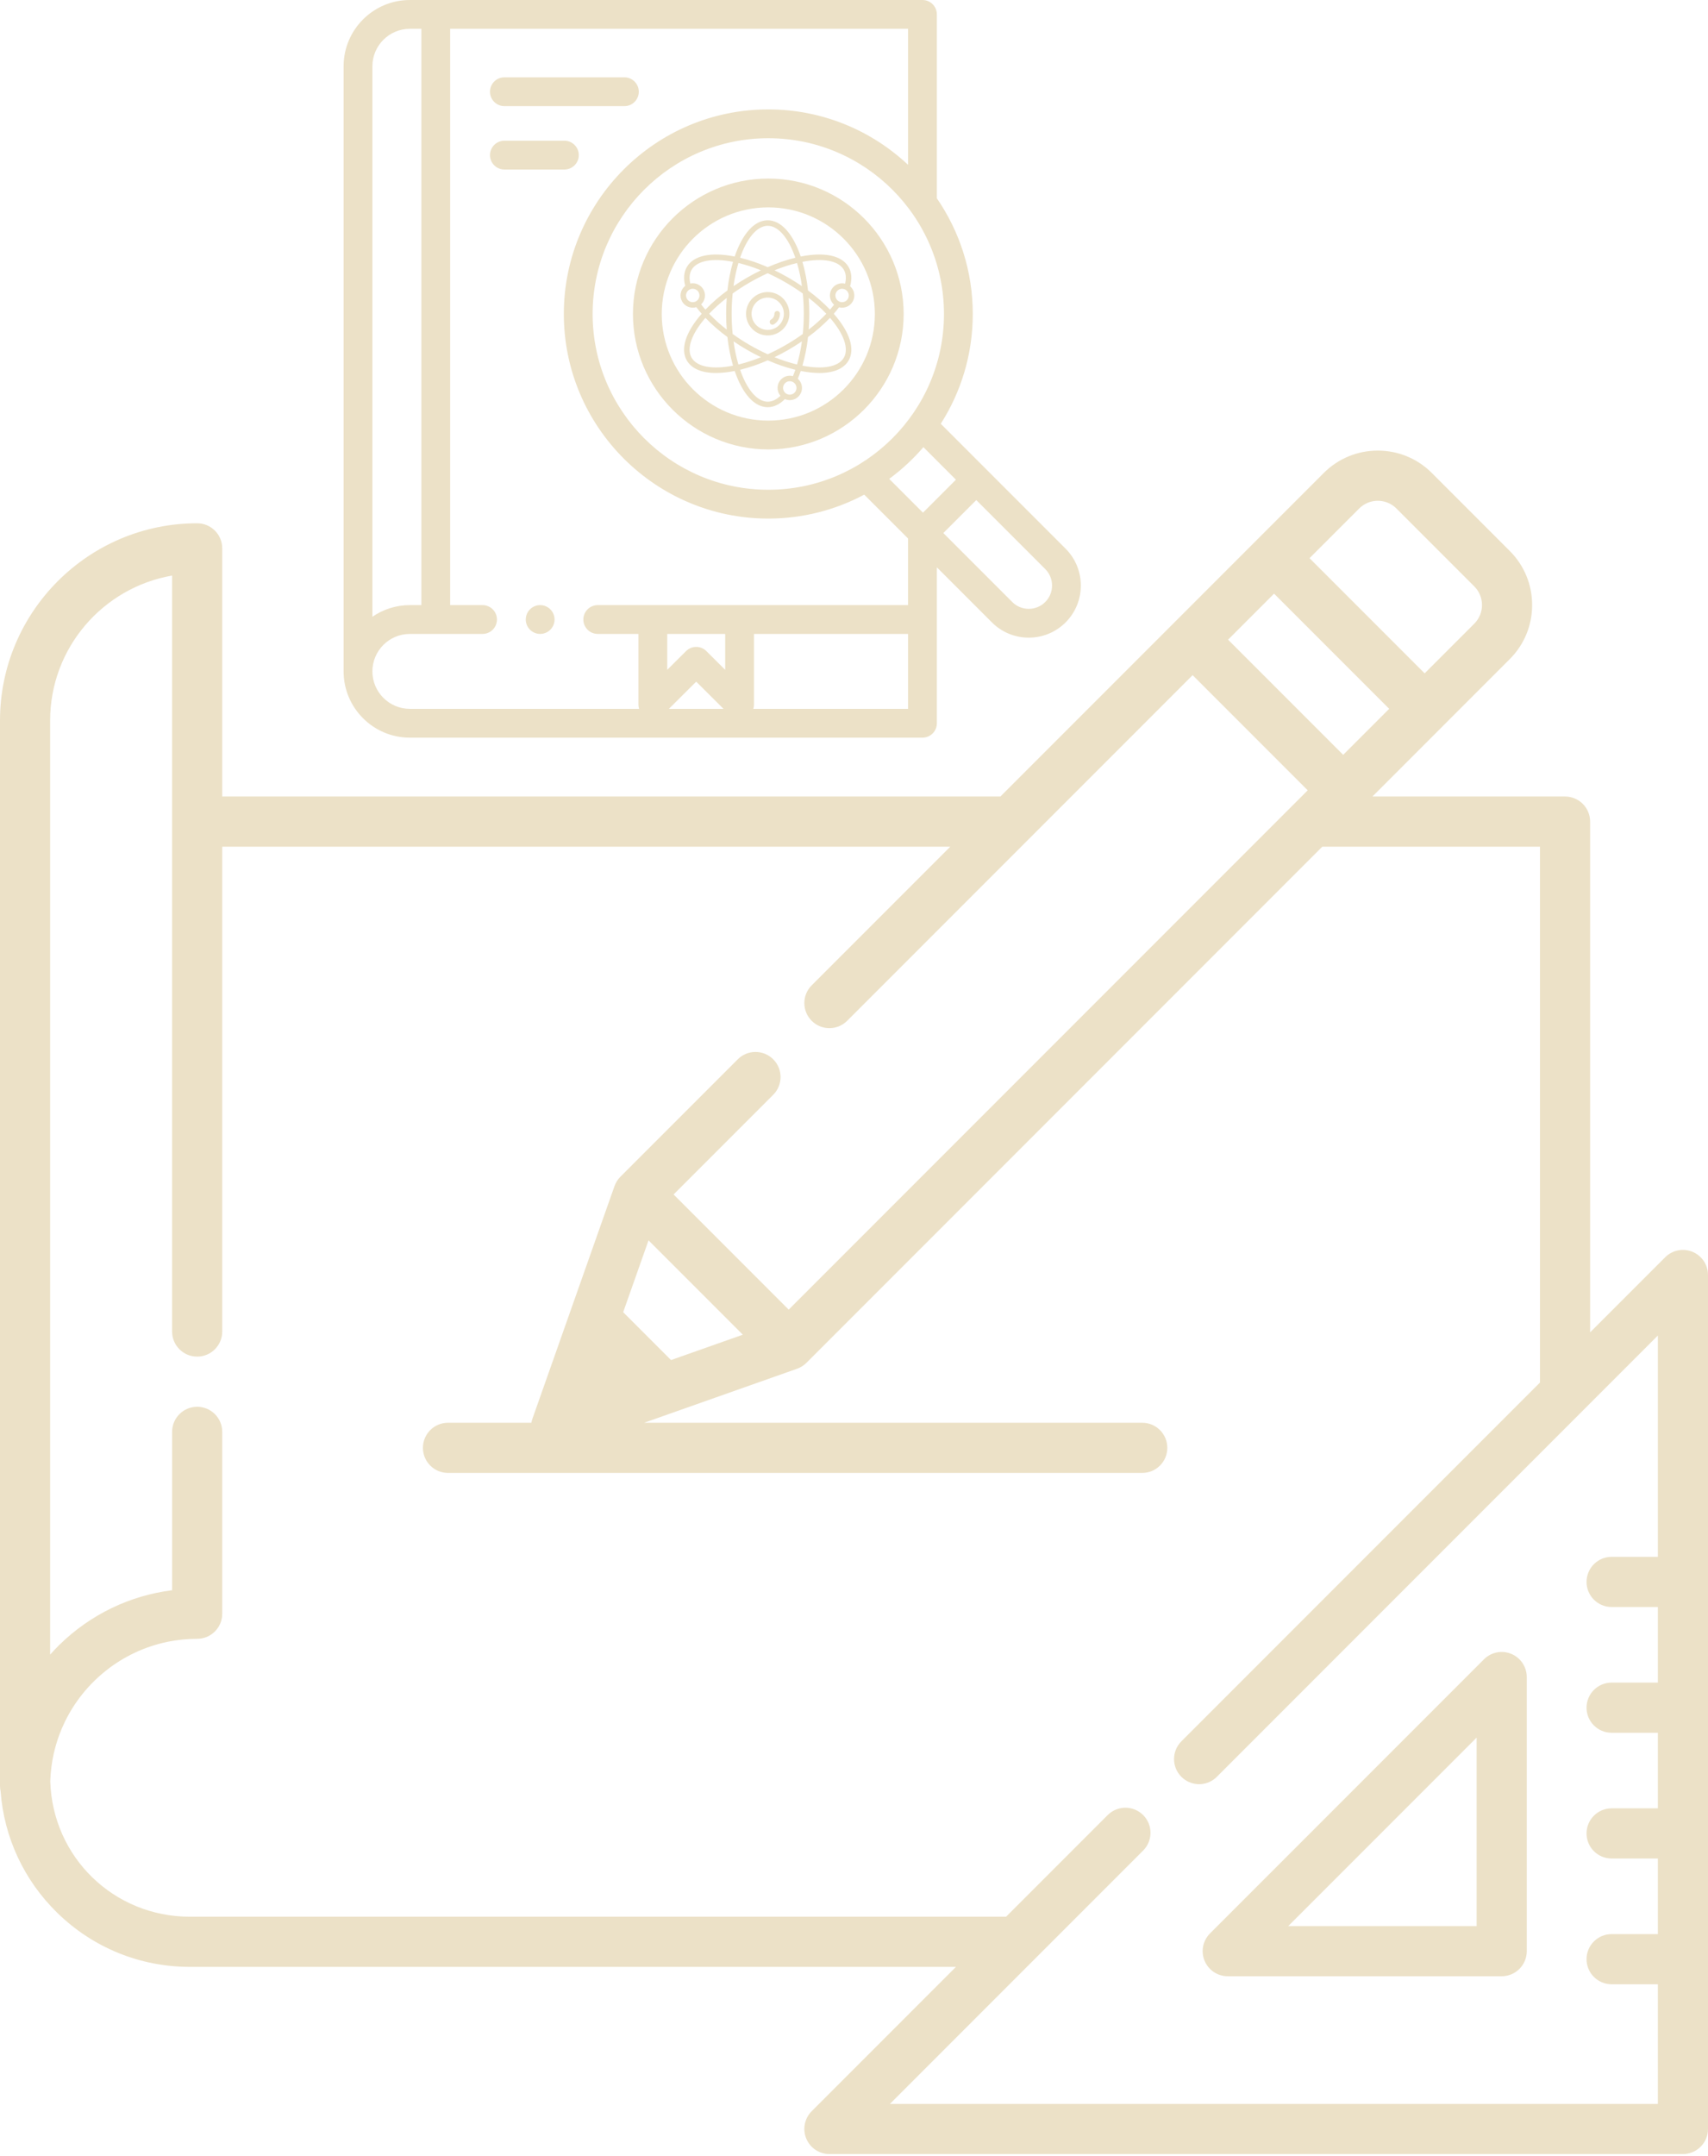 <svg width="512" height="646" viewBox="0 0 512 646" fill="none" xmlns="http://www.w3.org/2000/svg">
<path d="M453.034 495.502C450.226 494.338 446.994 494.981 444.844 497.13L362.718 579.256C360.569 581.406 359.926 584.638 361.09 587.446C362.252 590.255 364.994 592.085 368.033 592.085H450.159C454.31 592.085 457.674 588.721 457.674 584.57V502.444C457.673 499.405 455.842 496.665 453.034 495.502ZM386.173 577.056L442.642 520.587V577.056H386.173Z" fill="#ECE1C7"/>
<path d="M507.361 375.047C504.553 373.883 501.321 374.526 499.171 376.675L476.664 399.182V246.151C476.664 242 473.299 238.636 469.149 238.636H411.408L432.368 217.676C432.371 217.673 432.374 217.669 432.377 217.666L452.573 197.47C456.9 193.143 459.283 187.387 459.283 181.267C459.283 175.147 456.9 169.393 452.573 165.064L429.219 141.71C424.892 137.383 419.136 135 413.016 135C406.896 135 401.141 137.383 396.813 141.71L376.607 161.916L352.191 186.332L299.888 238.635H66.62V164.29C66.62 160.139 63.255 156.775 59.105 156.775C26.515 156.777 0 183.29 0 215.882V535.068C0 535.623 0.064 536.163 0.178 536.683C1.216 550.512 7.199 563.361 17.198 573.115C27.886 583.539 41.995 589.28 56.927 589.28H286.565L243.316 632.529C241.167 634.679 240.524 637.91 241.687 640.719C242.85 643.527 245.591 645.358 248.63 645.358H504.485C508.635 645.358 512 641.994 512 637.843V381.99C512 378.951 510.168 376.21 507.361 375.047ZM407.443 152.339C410.515 149.265 415.52 149.265 418.592 152.339L441.947 175.694C445.021 178.767 445.021 183.77 441.947 186.844L427.056 201.736L392.55 167.231L407.443 152.339ZM381.922 177.859L416.427 212.363L402.638 226.152L368.135 191.648L381.922 177.859ZM496.972 466.432H483.107C478.956 466.432 475.592 469.796 475.592 473.947C475.592 478.098 478.956 481.462 483.107 481.462H496.972V504.108H483.107C478.956 504.108 475.592 507.472 475.592 511.623C475.592 515.774 478.956 519.138 483.107 519.138H496.972V541.783H483.107C478.956 541.783 475.592 545.147 475.592 549.298C475.592 553.449 478.956 556.813 483.107 556.813H496.972V579.459H483.107C478.956 579.459 475.592 582.824 475.592 586.974C475.592 591.125 478.956 594.489 483.107 594.489H496.972V630.331H266.772L342.68 554.424C345.615 551.488 345.615 546.731 342.68 543.796C342.343 543.459 341.981 543.167 341.602 542.907C338.676 540.903 334.65 541.198 332.051 543.796L301.595 574.252H56.928C34.136 574.252 15.788 556.458 15.066 533.707C15.109 532.279 15.22 530.863 15.398 529.463C15.399 529.455 15.4 529.447 15.401 529.439C15.485 528.774 15.586 528.112 15.701 527.454C15.714 527.379 15.728 527.304 15.741 527.229C15.846 526.642 15.964 526.058 16.093 525.476C16.129 525.314 16.167 525.152 16.205 524.991C16.319 524.499 16.442 524.01 16.574 523.523C16.646 523.259 16.721 522.998 16.798 522.735C16.908 522.353 17.022 521.972 17.143 521.595C17.264 521.218 17.393 520.845 17.524 520.472C17.615 520.211 17.705 519.95 17.803 519.691C17.986 519.199 18.18 518.712 18.38 518.229C18.437 518.09 18.493 517.949 18.552 517.81C18.809 517.21 19.076 516.617 19.358 516.031C19.37 516.006 19.381 515.981 19.393 515.956C25.271 503.792 36.576 494.723 50.143 491.909C50.181 491.901 50.219 491.892 50.257 491.884C50.879 491.757 51.507 491.648 52.139 491.547C52.244 491.53 52.349 491.509 52.456 491.493C53.027 491.406 53.604 491.338 54.181 491.273C54.343 491.255 54.504 491.23 54.667 491.214C55.224 491.158 55.786 491.121 56.348 491.086C56.526 491.075 56.704 491.056 56.882 491.047C57.618 491.01 58.36 490.991 59.105 490.991C63.255 490.991 66.62 487.627 66.62 483.476V428.987C66.62 424.836 63.255 421.472 59.105 421.472C54.955 421.472 51.59 424.836 51.59 428.987V476.434C38.9 478.039 27.121 483.699 17.833 492.769C16.856 493.723 15.93 494.715 15.028 495.723V215.882C15.028 194.141 30.854 176.024 51.589 172.446V246.151V398.928V398.929C51.589 403.079 54.954 406.444 59.104 406.444C63.254 406.444 66.619 403.079 66.619 398.929V398.928V253.666H284.859L243.315 295.21C240.38 298.146 240.38 302.903 243.315 305.838C246.25 308.772 251.008 308.772 253.942 305.838L308.315 251.465C308.317 251.463 308.318 251.461 308.32 251.46L357.505 202.275L392.008 236.78L387.96 240.828C387.957 240.831 387.953 240.834 387.95 240.837L236.422 392.367L201.918 357.863L231.786 327.995C234.721 325.059 234.721 320.302 231.786 317.367C228.851 314.433 224.093 314.433 221.159 317.367L185.976 352.549C185.788 352.737 185.612 352.936 185.447 353.14C185.392 353.208 185.343 353.281 185.291 353.352C185.185 353.493 185.081 353.635 184.984 353.783C184.929 353.869 184.879 353.957 184.827 354.046C184.744 354.186 184.664 354.328 184.591 354.473C184.543 354.567 184.5 354.662 184.456 354.76C184.389 354.907 184.327 355.057 184.27 355.207C184.25 355.26 184.224 355.31 184.205 355.363L169.564 396.838L159.582 425.117C159.45 425.493 159.355 425.875 159.284 426.26H134.292C130.142 426.26 126.777 429.624 126.777 433.775C126.777 437.926 130.142 441.29 134.292 441.29H342.406C346.557 441.29 349.921 437.926 349.921 433.775C349.921 429.624 346.557 426.26 342.406 426.26H193.093L238.923 410.082C238.961 410.068 238.997 410.049 239.035 410.035C239.213 409.969 239.388 409.895 239.561 409.816C239.63 409.784 239.699 409.754 239.766 409.721C239.946 409.631 240.123 409.532 240.297 409.426C240.353 409.392 240.411 409.361 240.466 409.326C240.647 409.21 240.823 409.083 240.996 408.949C241.039 408.916 241.084 408.887 241.126 408.853C241.335 408.685 241.54 408.504 241.734 408.31L396.378 253.667H461.633V414.213L354.137 521.71C351.202 524.646 351.202 529.403 354.137 532.338C354.32 532.521 354.511 532.693 354.708 532.854C356.086 533.977 357.769 534.539 359.451 534.539C361.133 534.539 362.817 533.977 364.194 532.854C364.391 532.694 364.582 532.521 364.765 532.338C364.768 532.335 364.765 532.338 364.768 532.335L496.972 400.13V466.432ZM222.677 399.876L201.151 407.475L186.809 393.133L194.408 371.607L222.677 399.876Z" fill="#ECE1C7"/>
<path d="M230.135 87.502C228.85 87.502 227.594 87.883 226.525 88.597C225.457 89.311 224.624 90.326 224.132 91.513C223.64 92.701 223.512 94.007 223.762 95.268C224.013 96.528 224.632 97.686 225.541 98.595C226.45 99.504 227.607 100.122 228.868 100.373C230.128 100.624 231.435 100.495 232.622 100.003C233.809 99.511 234.824 98.679 235.538 97.61C236.252 96.541 236.633 95.285 236.633 94C236.631 92.277 235.946 90.626 234.728 89.407C233.51 88.189 231.858 87.504 230.135 87.502V87.502ZM230.135 98.844C229.177 98.844 228.241 98.56 227.444 98.028C226.648 97.495 226.027 96.739 225.66 95.854C225.294 94.969 225.198 93.995 225.385 93.055C225.572 92.115 226.033 91.252 226.71 90.575C227.388 89.897 228.251 89.436 229.19 89.249C230.13 89.062 231.104 89.158 231.989 89.525C232.874 89.891 233.631 90.512 234.163 91.309C234.695 92.106 234.979 93.042 234.979 94C234.978 95.284 234.467 96.516 233.559 97.424C232.651 98.332 231.42 98.843 230.135 98.844V98.844Z" fill="#ECE1C7"/>
<path d="M232.971 93.173C232.752 93.173 232.541 93.26 232.386 93.415C232.231 93.57 232.144 93.781 232.144 94C232.143 94.352 232.05 94.697 231.874 95.002C231.698 95.306 231.446 95.56 231.143 95.737C231.049 95.792 230.967 95.865 230.901 95.951C230.835 96.037 230.787 96.136 230.759 96.241C230.732 96.346 230.725 96.456 230.74 96.563C230.754 96.671 230.79 96.774 230.845 96.868C230.899 96.962 230.972 97.044 231.058 97.11C231.145 97.176 231.243 97.224 231.348 97.251C231.453 97.279 231.563 97.286 231.671 97.271C231.778 97.257 231.882 97.221 231.976 97.166C232.529 96.843 232.988 96.381 233.308 95.825C233.627 95.27 233.796 94.641 233.798 94C233.798 93.781 233.711 93.57 233.556 93.415C233.401 93.26 233.19 93.173 232.971 93.173V93.173Z" fill="#ECE1C7"/>
<path d="M251.51 92.067C251.811 92.146 252.122 92.187 252.433 92.188C253.157 92.188 253.865 91.973 254.467 91.57C255.069 91.168 255.538 90.596 255.815 89.927C256.092 89.258 256.165 88.522 256.024 87.812C255.883 87.102 255.535 86.449 255.023 85.937C254.963 85.877 254.899 85.823 254.834 85.768C255.448 83.54 255.307 81.6 254.384 80C252.399 76.56 247.187 75.433 240.035 76.856C237.685 69.951 234.101 66 230.135 66C226.17 66 222.586 69.951 220.234 76.857C213.081 75.432 207.87 76.56 205.886 79.999C204.991 81.545 204.834 83.487 205.405 85.642C204.731 86.169 204.264 86.915 204.083 87.751C203.902 88.587 204.019 89.459 204.414 90.218C204.809 90.976 205.457 91.572 206.245 91.903C207.034 92.234 207.913 92.278 208.731 92.029C209.222 92.681 209.759 93.342 210.338 94.003C205.532 99.487 203.902 104.563 205.885 108C207.31 110.47 210.394 111.751 214.667 111.751C216.538 111.728 218.402 111.524 220.233 111.141C222.585 118.048 226.169 122 230.135 122C231.927 122 233.695 121.16 235.283 119.579C236.065 119.921 236.941 119.98 237.761 119.744C238.582 119.509 239.294 118.995 239.775 118.29C240.256 117.586 240.476 116.735 240.397 115.886C240.318 115.036 239.944 114.241 239.341 113.638C239.282 113.578 239.218 113.523 239.155 113.469C239.465 112.737 239.761 111.956 240.041 111.141C241.871 111.524 243.734 111.729 245.604 111.751C249.876 111.751 252.961 110.47 254.386 108C256.37 104.563 254.739 99.487 249.934 94.003C250.492 93.367 251.018 92.719 251.51 92.067ZM253.853 89.947C253.476 90.323 252.965 90.534 252.433 90.534C251.901 90.534 251.39 90.323 251.013 89.947V89.947C250.733 89.666 250.542 89.309 250.464 88.919C250.387 88.53 250.427 88.126 250.579 87.76C250.731 87.393 250.988 87.079 251.318 86.859C251.648 86.638 252.036 86.521 252.433 86.521C252.83 86.521 253.218 86.638 253.549 86.859C253.879 87.079 254.136 87.393 254.288 87.76C254.44 88.126 254.48 88.53 254.402 88.919C254.325 89.309 254.134 89.666 253.853 89.947H253.853ZM252.953 80.826C253.6 81.95 253.724 83.346 253.335 84.985C252.558 84.788 251.738 84.85 251.001 85.164C250.264 85.478 249.649 86.024 249.253 86.721C248.856 87.417 248.699 88.224 248.805 89.018C248.912 89.813 249.276 90.55 249.842 91.117C249.901 91.177 249.965 91.231 250.028 91.287C249.644 91.786 249.239 92.282 248.813 92.774C246.785 90.669 244.578 88.746 242.214 87.027C241.906 84.122 241.346 81.249 240.542 78.441C246.774 77.236 251.383 78.105 252.953 80.826V80.826ZM238.92 109.208C236.619 108.647 234.364 107.914 232.173 107.015C233.583 106.333 234.988 105.592 236.367 104.796C237.756 103.993 239.101 103.146 240.384 102.27C240.07 104.616 239.581 106.935 238.92 109.208V109.208ZM221.351 109.208C220.69 106.935 220.2 104.616 219.886 102.27C221.172 103.146 222.516 103.994 223.905 104.796C225.282 105.592 226.686 106.334 228.099 107.015C225.907 107.914 223.652 108.647 221.351 109.208ZM221.351 78.792C223.652 79.353 225.907 80.086 228.098 80.985C226.687 81.667 225.283 82.408 223.904 83.206C222.515 84.009 221.17 84.856 219.885 85.733C220.199 83.386 220.689 81.065 221.351 78.792V78.792ZM217.849 98.742C215.973 97.297 214.209 95.712 212.574 94C214.209 92.288 215.973 90.703 217.849 89.258C217.732 90.818 217.67 92.407 217.67 94C217.67 95.593 217.731 97.18 217.849 98.742ZM224.733 103.364C222.942 102.33 221.229 101.22 219.625 100.066C219.428 98.086 219.324 96.05 219.324 94C219.324 91.95 219.428 89.915 219.625 87.934C221.228 86.781 222.941 85.67 224.733 84.636C226.505 83.612 228.321 82.681 230.136 81.859C231.952 82.682 233.768 83.613 235.54 84.636C237.33 85.67 239.043 86.779 240.647 87.934C240.845 89.914 240.949 91.95 240.949 94C240.949 96.05 240.845 98.085 240.647 100.066C239.045 101.22 237.331 102.33 235.54 103.364C233.768 104.388 231.952 105.319 230.137 106.141C228.32 105.318 226.504 104.387 224.732 103.364H224.733ZM238.921 78.79C239.582 81.063 240.072 83.382 240.386 85.728C239.1 84.852 237.756 84.004 236.369 83.202C234.989 82.408 233.585 81.666 232.172 80.985C234.364 80.086 236.619 79.353 238.92 78.792L238.921 78.79ZM242.422 89.258C244.298 90.703 246.062 92.288 247.697 94C246.062 95.712 244.298 97.297 242.422 98.742C242.539 97.182 242.601 95.593 242.601 94C242.601 92.407 242.54 90.82 242.422 89.258ZM230.135 67.654C233.272 67.654 236.332 71.212 238.413 77.212C235.577 77.917 232.807 78.865 230.135 80.047C227.463 78.865 224.694 77.917 221.858 77.212C223.939 71.212 226.999 67.654 230.135 67.654ZM206.237 89.947C205.907 89.619 205.702 89.186 205.656 88.723C205.609 88.26 205.725 87.795 205.983 87.407C206.241 87.02 206.626 86.734 207.071 86.599C207.516 86.463 207.995 86.486 208.425 86.664C208.855 86.842 209.21 87.163 209.43 87.573C209.65 87.984 209.72 88.458 209.63 88.914C209.539 89.371 209.293 89.782 208.934 90.077C208.574 90.373 208.123 90.534 207.657 90.534C207.394 90.535 207.132 90.484 206.888 90.383C206.644 90.282 206.423 90.134 206.236 89.947H206.237ZM210.247 85.937C209.819 85.51 209.292 85.195 208.713 85.021C208.133 84.847 207.52 84.82 206.928 84.94C206.546 83.321 206.674 81.939 207.318 80.829C208.888 78.106 213.497 77.237 219.729 78.443C218.925 81.251 218.365 84.124 218.056 87.029C215.693 88.747 213.485 90.668 211.457 92.771C210.997 92.24 210.567 91.712 210.167 91.187C210.193 91.163 210.221 91.14 210.247 91.115C210.933 90.428 211.318 89.496 211.318 88.525C211.318 87.554 210.933 86.623 210.247 85.936V85.937ZM207.317 107.173C205.751 104.455 207.302 100.027 211.46 95.229C213.487 97.333 215.694 99.255 218.056 100.973C218.365 103.878 218.925 106.751 219.729 109.559C213.497 110.763 208.888 109.895 207.318 107.173H207.317ZM238.172 117.648C237.843 117.977 237.41 118.183 236.947 118.229C236.484 118.275 236.019 118.16 235.631 117.901C235.244 117.643 234.958 117.259 234.822 116.813C234.687 116.368 234.71 115.889 234.887 115.459C235.065 115.029 235.387 114.674 235.797 114.454C236.208 114.234 236.682 114.163 237.138 114.254C237.595 114.345 238.006 114.591 238.301 114.951C238.597 115.31 238.758 115.761 238.759 116.227C238.759 116.76 238.548 117.27 238.172 117.648ZM236.754 112.566C236.057 112.566 235.374 112.765 234.787 113.139C234.199 113.514 233.73 114.048 233.435 114.68C233.141 115.312 233.033 116.014 233.124 116.705C233.215 117.396 233.501 118.047 233.95 118.581C232.721 119.751 231.441 120.346 230.138 120.346C227.001 120.346 223.941 116.788 221.861 110.788C224.696 110.083 227.466 109.135 230.138 107.953C232.811 109.135 235.581 110.083 238.417 110.788C238.185 111.452 237.944 112.088 237.692 112.69C237.385 112.608 237.069 112.567 236.752 112.566H236.754ZM252.956 107.173C251.385 109.895 246.776 110.765 240.544 109.559C241.348 106.75 241.908 103.878 242.217 100.972C244.579 99.254 246.785 97.332 248.811 95.229C252.969 100.027 254.52 104.455 252.953 107.173H252.956Z" fill="#ECE1C7"/>
<path d="M230.31 53.498C207.937 53.498 189.735 71.7 189.735 94.073C189.735 116.446 207.937 134.648 230.31 134.648C252.683 134.648 270.885 116.446 270.885 94.073C270.885 71.7 252.683 53.498 230.31 53.498ZM230.31 126.015C212.697 126.015 198.368 111.686 198.368 94.073C198.368 76.46 212.697 62.131 230.31 62.131C247.923 62.131 262.252 76.46 262.252 94.073C262.252 111.686 247.923 126.015 230.31 126.015Z" fill="#ECE1C7"/>
<path d="M319.431 164.387L282.01 126.966C288.082 117.456 291.605 106.169 291.605 94.073C291.605 81.221 287.625 69.283 280.84 59.419V4.317C280.84 1.932 278.908 0 276.524 0H122.856C111.908 0 103 8.908 103 19.856V201.149C103 212.098 111.908 221.005 122.856 221.005H276.524C278.908 221.005 280.84 219.073 280.84 216.689V169.973L297.342 186.475C300.388 189.52 304.387 191.043 308.387 191.043C312.386 191.043 316.386 189.52 319.431 186.475C325.52 180.385 325.52 170.475 319.431 164.387V164.387ZM286.555 143.72L276.675 153.599L266.55 143.473C270.319 140.701 273.76 137.511 276.804 133.969L286.555 143.72ZM230.31 146.734C201.271 146.734 177.649 123.112 177.649 94.073C177.649 65.036 201.271 41.411 230.31 41.411C259.347 41.411 282.972 65.036 282.972 94.073C282.972 123.112 259.349 146.734 230.31 146.734ZM122.856 8.633H126.309V181.293H122.856C118.693 181.293 114.828 182.583 111.633 184.78V19.856C111.633 13.668 116.668 8.633 122.856 8.633ZM200.012 189.926H217.388V200.687L211.746 195.069C210.061 193.392 207.338 193.392 205.654 195.069L200.012 200.687V189.926ZM208.699 204.22L216.887 212.372H200.511L208.699 204.22ZM272.207 212.372H225.82C225.95 211.961 226.021 211.524 226.021 211.077V189.926H272.207V212.372ZM272.207 181.293H179.186C176.802 181.293 174.87 183.226 174.87 185.61C174.87 187.994 176.802 189.926 179.186 189.926H191.379V211.077C191.379 211.524 191.448 211.961 191.578 212.372H122.856C116.666 212.372 111.633 207.338 111.633 201.149C111.633 194.961 116.666 189.926 122.856 189.926H144.654C147.037 189.926 148.971 187.994 148.971 185.61C148.971 183.226 147.037 181.293 144.654 181.293H134.942V8.633H272.207V49.377C261.239 39.09 246.499 32.779 230.31 32.779C196.511 32.779 169.016 60.276 169.016 94.073C169.016 127.872 196.511 155.367 230.31 155.367C240.693 155.367 250.48 152.769 259.06 148.193L272.206 161.338V181.293H272.207ZM313.325 180.369C310.601 183.093 306.169 183.094 303.446 180.369L282.779 159.702L292.658 149.823L313.325 170.49C316.05 173.213 316.05 177.646 313.325 180.369V180.369Z" fill="#ECE1C7"/>
<path d="M151.2 31.799H187.172C189.554 31.799 191.488 29.866 191.488 27.482C191.488 25.098 189.554 23.166 187.172 23.166H151.2C148.817 23.166 146.883 25.098 146.883 27.482C146.883 29.866 148.817 31.799 151.2 31.799Z" fill="#ECE1C7"/>
<path d="M173.502 46.475C173.502 44.091 171.57 42.158 169.186 42.158H151.2C148.817 42.158 146.883 44.091 146.883 46.475C146.883 48.859 148.817 50.791 151.2 50.791H169.186C171.57 50.791 173.502 48.858 173.502 46.475Z" fill="#ECE1C7"/>
<path d="M161.92 181.293C160.784 181.293 159.671 181.755 158.868 182.558C158.066 183.361 157.604 184.475 157.604 185.61C157.604 186.745 158.064 187.859 158.868 188.662C159.671 189.464 160.784 189.926 161.92 189.926C163.055 189.926 164.17 189.464 164.971 188.662C165.775 187.859 166.237 186.745 166.237 185.61C166.237 184.475 165.775 183.361 164.971 182.558C164.17 181.755 163.055 181.293 161.92 181.293Z" fill="#ECE1C7"/>
</svg>
